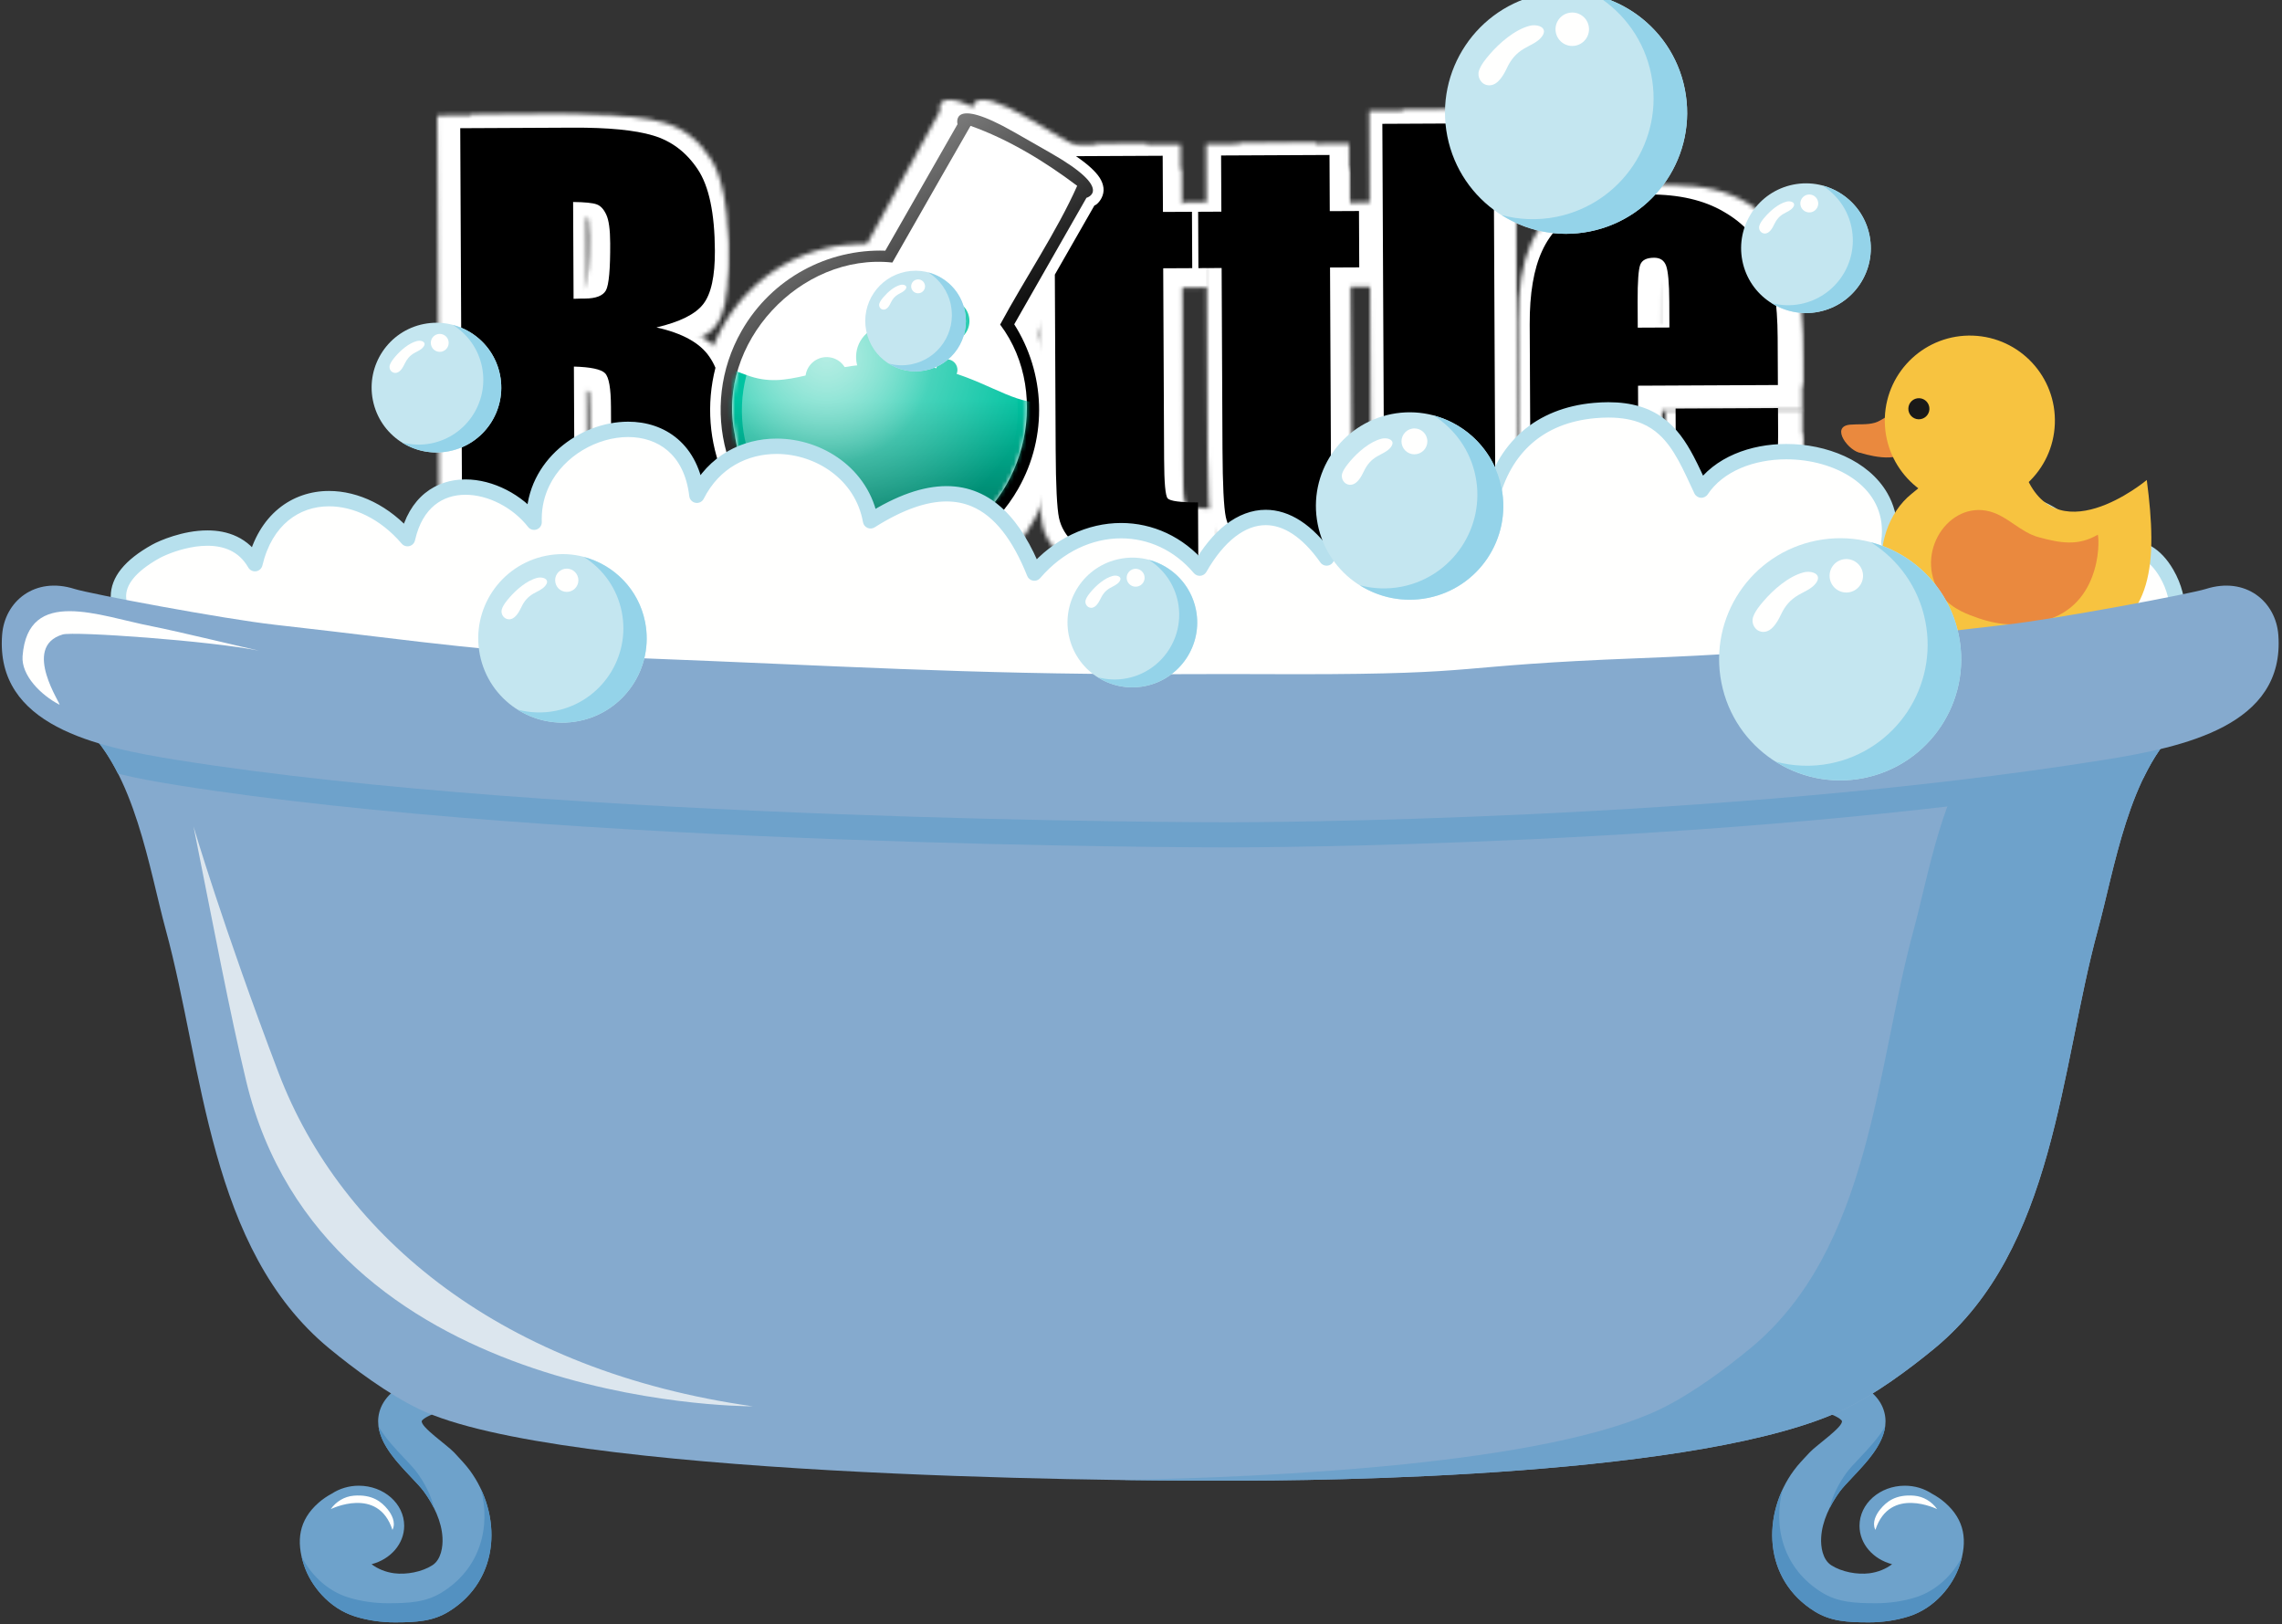 <svg width="548" height="390" viewBox="0 0 548 390" fill="none" xmlns="http://www.w3.org/2000/svg">
<rect x="0" y="0" width="548" height="390" fill="#333333" stroke="none"/>
<mask id="mask0_856_1062" style="mask-type:alpha" maskUnits="userSpaceOnUse" x="105" y="23" width="320" height="116">
<path d="M105.014 27.709L105.514 137.505L137.139 137.349C148.129 137.295 155.353 136.587 158.895 135.258C162.437 133.929 165.002 131.477 166.586 127.897C167.899 125.009 168.66 120.843 168.892 115.46C165.441 106.945 164.692 97.351 166.951 88.162C166.537 87.13 166.026 86.201 165.484 85.382C163.218 81.911 158.96 79.441 152.636 77.98C158.298 76.596 162.077 74.655 163.969 72.113C165.905 69.572 166.845 65.055 166.816 58.634C166.773 49.139 165.378 42.293 162.633 38.056C159.888 33.774 156.288 30.938 151.825 29.558C147.406 28.178 140.887 27.533 132.277 27.575L105.014 27.709V27.709ZM328.798 26.608L329.298 136.403L356.288 136.271L355.788 26.475L328.798 26.608ZM254.451 34.769C255.955 35.841 257.16 36.819 258.1 37.728C259.872 39.443 260.903 40.944 261.121 42.768C261.34 44.593 260.281 46.245 259.414 46.934C259.158 47.137 259.15 47.092 258.915 47.22L249.316 64.654L249.518 108.921C249.558 117.874 249.835 123.581 250.322 126.02C250.809 128.414 252.031 130.538 253.987 132.428C255.942 134.272 258.173 135.455 260.728 135.985C263.283 136.47 267.574 136.707 273.545 136.678L284.132 136.626L284.066 122.122C279.783 122.143 277.309 121.794 276.7 121.119C276.135 120.443 275.864 117.125 275.837 111.201L275.618 63.06L282.661 63.025L282.596 48.804L275.553 48.839L275.489 34.666L254.451 34.769ZM289.666 34.596L289.73 48.769L284.096 48.797L284.161 63.018L289.795 62.99L290.003 108.722C290.044 117.675 290.321 123.382 290.808 125.821C291.295 128.215 292.517 130.339 294.472 132.228C296.428 134.073 298.704 135.255 301.259 135.786C303.814 136.27 308.06 136.508 314.031 136.479L324.618 136.426L324.552 121.923C320.268 121.944 317.795 121.595 317.186 120.919C316.62 120.244 316.35 116.926 316.323 111.002L316.104 62.86L323.192 62.825L323.127 48.605L316.039 48.64L315.974 34.467L289.666 34.596ZM393.448 44.432C387.434 44.462 382.089 45.731 377.471 48.196C372.852 50.615 369.58 54.109 367.567 58.686C365.555 63.217 364.526 69.4 364.562 77.268L364.682 103.536C364.712 110.228 365.19 115.314 366.115 118.836C367.039 122.313 368.716 125.522 371.066 128.45C373.459 131.332 376.755 133.599 381.003 135.251C385.25 136.903 390.152 137.71 395.691 137.683C401.402 137.655 406.145 136.801 409.901 135.109C413.701 133.372 416.821 130.813 419.272 127.409C421.723 124.006 423.273 120.83 423.909 117.843C424.588 114.855 424.875 110.549 424.85 104.988L424.82 98.326L399.965 98.448L400.019 110.354C400.04 114.83 399.746 117.844 399.061 119.43C398.419 120.97 397.063 121.755 395.073 121.764C393.472 121.772 392.406 121.205 391.839 120.032C391.271 118.859 390.958 116.216 390.939 112.147L390.851 92.682L424.793 92.515L424.739 80.562C424.699 71.836 423.707 65.092 421.739 60.309C419.813 55.48 416.46 51.654 411.644 48.783C406.871 45.868 400.804 44.396 393.448 44.432ZM132.408 46.331C135.22 46.362 137.137 46.56 138.091 46.917C139.087 47.274 139.853 48.153 140.465 49.551C141.077 50.905 141.391 53.291 141.407 56.728C141.436 63.239 141.1 67.234 140.371 68.639C139.641 69.999 137.928 70.682 135.245 70.696C134.596 70.699 133.687 70.705 132.519 70.756L132.408 46.331L132.408 46.331ZM394.748 60.395C396.219 60.387 397.183 61.058 397.665 62.412C398.147 63.766 398.412 66.775 398.433 71.432L398.463 77.999L390.784 78.036L390.754 71.469C390.731 66.405 390.966 63.292 391.393 62.159C391.821 60.981 392.931 60.404 394.748 60.395ZM132.597 87.859C136.665 87.974 139.191 88.532 140.148 89.522C141.104 90.512 141.574 93.364 141.595 98.067L141.642 108.271C141.662 112.702 141.166 115.506 140.089 116.641C139.056 117.777 136.587 118.413 132.737 118.567L132.597 87.859Z" fill="black"/>
<path d="M239.415 28.688C223.756 19.391 225.702 26.694 225.702 26.694L208.172 58.613C194.306 58.136 180.644 65.48 173.29 78.869C162.713 98.128 169.194 122.681 187.716 133.679C206.239 144.677 229.832 137.979 240.409 118.721C247.763 105.332 246.903 89.365 239.462 77.191L256.993 45.273C256.993 45.273 264.031 43.304 248.372 34.007L239.415 28.688V28.688Z" fill="url(#paint0_linear_856_1062)"/>
<path opacity="0.75" d="M207.012 133.78C225.507 133.689 240.429 118.026 240.341 98.796C240.254 79.566 225.19 64.05 206.694 64.142C188.199 64.233 173.277 79.895 173.365 99.126C173.452 118.356 188.516 133.871 207.012 133.78Z" fill="url(#paint1_radial_856_1062)"/>
<path d="M209.887 61.606C187.528 59.095 167.019 82.041 171.643 104.977C174.639 128.469 201.696 143.205 221.978 132.462C241.726 123.62 248.998 95.143 236.041 77.257C242.047 65.696 249.907 53.57 254.739 42.251C246.872 36.084 238.073 30.524 228.86 27.118C228.86 27.118 215.966 50.453 209.887 61.606Z" fill="white"/>
<mask id="mask1_856_1062" style="mask-type:alpha" maskUnits="userSpaceOnUse" x="170" y="27" width="85" height="110">
<path d="M209.888 61.606C187.528 59.095 167.02 82.041 171.643 104.976C174.64 128.469 201.697 143.205 221.979 132.462C241.727 123.62 248.998 95.142 236.041 77.257C242.047 65.695 249.907 53.57 254.739 42.251C246.873 36.084 238.074 30.524 228.861 27.118C228.861 27.118 215.967 50.453 209.888 61.606Z" fill="white"/>
</mask>
<g mask="url(#mask1_856_1062)">
<path d="M209.38 87.021C191.137 87.111 184.961 94.082 174.45 89.98C163.94 85.878 165.839 86.695 162.517 85.247L162.748 135.994L252.307 135.553L252.127 96.145C252.127 96.145 247.583 98.426 240.183 95.893C232.782 93.359 224.309 86.947 209.38 87.021L209.38 87.021V87.021Z" fill="url(#paint2_linear_856_1062)"/>
<path d="M219.647 79.982C221.572 82.16 224.832 82.303 226.927 80.301C229.022 78.299 229.159 74.911 227.234 72.732C225.308 70.554 222.049 70.411 219.954 72.413C217.859 74.415 217.722 77.804 219.647 79.982Z" fill="#00C3A1"/>
<path d="M221.209 90.511C222.171 91.6 223.801 91.671 224.848 90.67C225.896 89.669 225.965 87.975 225.002 86.886C224.039 85.797 222.41 85.725 221.362 86.726C220.315 87.727 220.246 89.422 221.209 90.511Z" fill="#00C3A1"/>
<path d="M203.115 90.882C206.003 94.149 210.892 94.364 214.035 91.361C217.177 88.358 217.384 83.275 214.496 80.007C211.607 76.74 206.719 76.525 203.576 79.528C200.433 82.531 200.227 87.615 203.115 90.882Z" fill="#00C3A1"/>
<path d="M209.141 73.104C210.103 74.193 211.733 74.264 212.781 73.263C213.828 72.263 213.897 70.568 212.934 69.479C211.971 68.39 210.342 68.318 209.294 69.319C208.247 70.32 208.178 72.015 209.141 73.104Z" fill="#00C3A1"/>
<path d="M190.143 94.448C192.069 96.626 195.328 96.769 197.423 94.767C199.518 92.765 199.655 89.377 197.73 87.198C195.805 85.02 192.545 84.877 190.45 86.879C188.355 88.881 188.218 92.27 190.143 94.448Z" fill="#00C3A1"/>
</g>
<g opacity="0.75">
<path opacity="0.75" d="M207.011 133.78C225.506 133.689 240.428 118.026 240.341 98.796C240.253 79.566 225.189 64.05 206.694 64.142C188.199 64.233 173.277 79.895 173.364 99.126C173.452 118.356 188.516 133.871 207.011 133.78Z" fill="url(#paint3_radial_856_1062)"/>
<path opacity="0.75" d="M207.011 133.78C225.506 133.689 240.428 118.026 240.341 98.796C240.253 79.566 225.189 64.05 206.694 64.142C188.199 64.233 173.277 79.895 173.364 99.126C173.452 118.356 188.516 133.871 207.011 133.78Z" fill="url(#paint4_radial_856_1062)"/>
</g>
</mask>
<g mask="url(#mask0_856_1062)">
<rect x="94.068" y="8.795" width="346.16" height="143.967" fill="white"/>
</g>
<mask id="mask2_856_1062" style="mask-type:alpha" maskUnits="userSpaceOnUse" x="113" y="23" width="320" height="116">
<path d="M113.014 27.709L113.514 137.505L145.139 137.349C156.129 137.295 163.353 136.587 166.895 135.258C170.437 133.929 173.002 131.477 174.586 127.897C175.899 125.009 176.66 120.843 176.892 115.46C173.441 106.945 172.692 97.351 174.951 88.162C174.537 87.13 174.026 86.201 173.484 85.382C171.218 81.911 166.96 79.441 160.636 77.98C166.298 76.596 170.077 74.655 171.969 72.113C173.905 69.572 174.845 65.055 174.816 58.634C174.773 49.139 173.378 42.293 170.633 38.056C167.888 33.774 164.288 30.938 159.825 29.558C155.406 28.178 148.887 27.533 140.277 27.575L113.014 27.709V27.709ZM336.798 26.608L337.298 136.403L364.288 136.271L363.788 26.475L336.798 26.608ZM262.451 34.769C263.955 35.841 265.16 36.819 266.1 37.728C267.872 39.443 268.903 40.944 269.121 42.768C269.34 44.593 268.281 46.245 267.414 46.934C267.158 47.137 267.15 47.092 266.915 47.22L257.316 64.654L257.518 108.921C257.558 117.874 257.835 123.581 258.322 126.02C258.809 128.414 260.031 130.538 261.987 132.428C263.942 134.272 266.173 135.455 268.728 135.985C271.283 136.47 275.574 136.707 281.545 136.678L292.132 136.626L292.066 122.122C287.783 122.143 285.309 121.794 284.7 121.119C284.135 120.443 283.864 117.125 283.837 111.201L283.618 63.06L290.661 63.025L290.596 48.804L283.553 48.839L283.489 34.666L262.451 34.769ZM297.666 34.596L297.73 48.769L292.096 48.797L292.161 63.018L297.795 62.99L298.003 108.722C298.044 117.675 298.321 123.382 298.808 125.821C299.295 128.215 300.517 130.339 302.472 132.228C304.428 134.073 306.704 135.255 309.259 135.786C311.814 136.27 316.06 136.508 322.031 136.479L332.618 136.426L332.552 121.923C328.268 121.944 325.795 121.595 325.186 120.919C324.62 120.244 324.35 116.926 324.323 111.002L324.104 62.86L331.192 62.825L331.127 48.605L324.039 48.64L323.974 34.467L297.666 34.596ZM401.448 44.432C395.434 44.462 390.089 45.731 385.471 48.196C380.852 50.615 377.58 54.109 375.567 58.686C373.555 63.217 372.526 69.4 372.562 77.268L372.682 103.536C372.712 110.228 373.19 115.314 374.115 118.836C375.039 122.313 376.716 125.522 379.066 128.45C381.459 131.332 384.755 133.599 389.003 135.251C393.25 136.903 398.152 137.71 403.691 137.683C409.402 137.655 414.145 136.801 417.901 135.109C421.701 133.372 424.821 130.813 427.272 127.409C429.723 124.006 431.273 120.83 431.909 117.843C432.588 114.855 432.875 110.549 432.85 104.988L432.82 98.326L407.965 98.448L408.019 110.354C408.04 114.83 407.746 117.844 407.061 119.43C406.419 120.97 405.063 121.755 403.073 121.764C401.472 121.772 400.406 121.205 399.839 120.032C399.271 118.859 398.958 116.216 398.939 112.147L398.851 92.682L432.793 92.515L432.739 80.562C432.699 71.836 431.707 65.092 429.739 60.309C427.813 55.48 424.46 51.654 419.644 48.783C414.871 45.868 408.804 44.396 401.448 44.432ZM140.408 46.331C143.22 46.362 145.137 46.56 146.091 46.917C147.087 47.274 147.853 48.153 148.465 49.551C149.077 50.905 149.391 53.291 149.407 56.728C149.436 63.239 149.1 67.234 148.371 68.639C147.641 69.999 145.928 70.682 143.245 70.696C142.596 70.699 141.687 70.705 140.519 70.756L140.408 46.331L140.408 46.331ZM402.748 60.395C404.219 60.387 405.183 61.058 405.665 62.412C406.147 63.766 406.412 66.775 406.433 71.432L406.463 77.999L398.784 78.036L398.754 71.469C398.731 66.405 398.966 63.292 399.393 62.159C399.821 60.981 400.931 60.404 402.748 60.395ZM140.597 87.859C144.665 87.974 147.191 88.532 148.148 89.522C149.104 90.512 149.574 93.364 149.595 98.067L149.642 108.271C149.662 112.702 149.166 115.506 148.089 116.641C147.056 117.777 144.587 118.413 140.737 118.567L140.597 87.859Z" fill="black"/>
<path d="M247.415 28.688C231.756 19.391 233.702 26.694 233.702 26.694L216.172 58.613C202.306 58.136 188.644 65.48 181.29 78.869C170.713 98.128 177.194 122.681 195.716 133.679C214.239 144.677 237.832 137.979 248.409 118.721C255.763 105.332 254.903 89.365 247.462 77.191L264.993 45.273C264.993 45.273 272.031 43.304 256.372 34.007L247.415 28.688V28.688Z" fill="url(#paint5_linear_856_1062)"/>
<path opacity="0.75" d="M215.012 133.78C233.507 133.689 248.429 118.026 248.341 98.796C248.254 79.566 233.19 64.05 214.694 64.142C196.199 64.233 181.277 79.895 181.365 99.126C181.452 118.356 196.516 133.871 215.012 133.78Z" fill="url(#paint6_radial_856_1062)"/>
<path d="M217.887 61.606C195.528 59.095 175.019 82.041 179.643 104.977C182.639 128.469 209.696 143.205 229.978 132.462C249.726 123.62 256.998 95.143 244.041 77.257C250.047 65.696 257.907 53.57 262.739 42.251C254.872 36.084 246.073 30.524 236.86 27.118C236.86 27.118 223.966 50.453 217.887 61.606Z" fill="white"/>
<mask id="mask3_856_1062" style="mask-type:alpha" maskUnits="userSpaceOnUse" x="178" y="27" width="85" height="110">
<path d="M217.888 61.606C195.528 59.095 175.02 82.041 179.643 104.976C182.64 128.469 209.697 143.205 229.979 132.462C249.727 123.62 256.998 95.142 244.041 77.257C250.047 65.695 257.907 53.57 262.739 42.251C254.873 36.084 246.074 30.524 236.861 27.118C236.861 27.118 223.967 50.453 217.888 61.606Z" fill="white"/>
</mask>
<g mask="url(#mask3_856_1062)">
<path d="M217.38 87.021C199.137 87.111 192.961 94.082 182.45 89.98C171.94 85.878 173.839 86.695 170.517 85.247L170.748 135.994L260.307 135.553L260.127 96.145C260.127 96.145 255.583 98.426 248.183 95.893C240.782 93.359 232.309 86.947 217.38 87.021L217.38 87.021V87.021Z" fill="url(#paint7_linear_856_1062)"/>
<path d="M227.647 79.982C229.572 82.16 232.832 82.303 234.927 80.301C237.022 78.299 237.159 74.911 235.234 72.732C233.308 70.554 230.049 70.411 227.954 72.413C225.859 74.415 225.722 77.804 227.647 79.982Z" fill="#00C3A1"/>
<path d="M229.209 90.511C230.171 91.6 231.801 91.671 232.848 90.67C233.896 89.669 233.965 87.975 233.002 86.886C232.039 85.797 230.41 85.725 229.362 86.726C228.315 87.727 228.246 89.422 229.209 90.511Z" fill="#00C3A1"/>
<path d="M211.115 90.882C214.003 94.149 218.892 94.364 222.035 91.361C225.177 88.358 225.384 83.275 222.496 80.007C219.607 76.74 214.719 76.525 211.576 79.528C208.433 82.531 208.227 87.615 211.115 90.882Z" fill="#00C3A1"/>
<path d="M217.141 73.104C218.103 74.193 219.733 74.264 220.781 73.263C221.828 72.263 221.897 70.568 220.934 69.479C219.971 68.39 218.342 68.318 217.294 69.319C216.247 70.32 216.178 72.015 217.141 73.104Z" fill="#00C3A1"/>
<path d="M198.143 94.448C200.069 96.626 203.328 96.769 205.423 94.767C207.518 92.765 207.655 89.377 205.73 87.198C203.805 85.02 200.545 84.877 198.45 86.879C196.355 88.881 196.218 92.27 198.143 94.448Z" fill="#00C3A1"/>
</g>
<g opacity="0.75">
<path opacity="0.75" d="M215.011 133.78C233.506 133.689 248.428 118.026 248.341 98.796C248.253 79.566 233.189 64.05 214.694 64.142C196.199 64.233 181.277 79.895 181.364 99.126C181.452 118.356 196.516 133.871 215.011 133.78Z" fill="url(#paint8_radial_856_1062)"/>
<path opacity="0.75" d="M215.011 133.78C233.506 133.689 248.428 118.026 248.341 98.796C248.253 79.566 233.189 64.05 214.694 64.142C196.199 64.233 181.277 79.895 181.364 99.126C181.452 118.356 196.516 133.871 215.011 133.78Z" fill="url(#paint9_radial_856_1062)"/>
</g>
</mask>
<g mask="url(#mask2_856_1062)">
<rect x="102.068" y="8.795" width="346.16" height="143.967" fill="white"/>
</g>
<mask id="mask4_856_1062" style="mask-type:alpha" maskUnits="userSpaceOnUse" x="113" y="29" width="320" height="116">
<path d="M113.014 33.709L113.514 143.505L145.139 143.349C156.129 143.295 163.353 142.587 166.895 141.258C170.437 139.929 173.002 137.477 174.586 133.897C175.899 131.009 176.66 126.843 176.892 121.46C173.441 112.945 172.692 103.351 174.951 94.162C174.537 93.13 174.026 92.201 173.484 91.382C171.218 87.911 166.96 85.441 160.636 83.98C166.298 82.596 170.077 80.655 171.969 78.113C173.905 75.572 174.845 71.055 174.816 64.634C174.773 55.139 173.378 48.293 170.633 44.056C167.888 39.774 164.288 36.938 159.825 35.558C155.406 34.178 148.887 33.533 140.277 33.575L113.014 33.709V33.709ZM336.798 32.608L337.298 142.403L364.288 142.271L363.788 32.475L336.798 32.608ZM262.451 40.769C263.955 41.841 265.16 42.819 266.1 43.728C267.872 45.443 268.903 46.944 269.121 48.768C269.34 50.593 268.281 52.245 267.414 52.934C267.158 53.137 267.15 53.092 266.915 53.22L257.316 70.654L257.518 114.921C257.558 123.874 257.835 129.581 258.322 132.02C258.809 134.414 260.031 136.538 261.987 138.428C263.942 140.272 266.173 141.455 268.728 141.985C271.283 142.47 275.574 142.707 281.545 142.678L292.132 142.626L292.066 128.122C287.783 128.143 285.309 127.794 284.7 127.119C284.135 126.443 283.864 123.125 283.837 117.201L283.618 69.06L290.661 69.025L290.596 54.804L283.553 54.839L283.489 40.666L262.451 40.769ZM297.666 40.596L297.73 54.769L292.096 54.797L292.161 69.018L297.795 68.99L298.003 114.722C298.044 123.675 298.321 129.382 298.808 131.821C299.295 134.215 300.517 136.339 302.472 138.228C304.428 140.073 306.704 141.255 309.259 141.786C311.814 142.27 316.06 142.508 322.031 142.479L332.618 142.426L332.552 127.923C328.268 127.944 325.795 127.595 325.186 126.919C324.62 126.244 324.35 122.926 324.323 117.002L324.104 68.86L331.192 68.825L331.127 54.605L324.039 54.64L323.974 40.467L297.666 40.596ZM401.448 50.432C395.434 50.462 390.089 51.731 385.471 54.196C380.852 56.615 377.58 60.109 375.567 64.686C373.555 69.217 372.526 75.4 372.562 83.268L372.682 109.536C372.712 116.228 373.19 121.314 374.115 124.836C375.039 128.313 376.716 131.522 379.066 134.45C381.459 137.332 384.755 139.599 389.003 141.251C393.25 142.903 398.152 143.71 403.691 143.683C409.402 143.655 414.145 142.801 417.901 141.109C421.701 139.372 424.821 136.813 427.272 133.409C429.723 130.006 431.273 126.83 431.909 123.843C432.588 120.855 432.875 116.549 432.85 110.988L432.82 104.326L407.965 104.448L408.019 116.354C408.04 120.83 407.746 123.844 407.061 125.43C406.419 126.97 405.063 127.755 403.073 127.764C401.472 127.772 400.406 127.205 399.839 126.032C399.271 124.859 398.958 122.216 398.939 118.147L398.851 98.682L432.793 98.515L432.739 86.562C432.699 77.836 431.707 71.092 429.739 66.309C427.813 61.48 424.46 57.654 419.644 54.783C414.871 51.868 408.804 50.396 401.448 50.432ZM140.408 52.331C143.22 52.362 145.137 52.56 146.091 52.917C147.087 53.274 147.853 54.153 148.465 55.551C149.077 56.905 149.391 59.291 149.407 62.728C149.436 69.239 149.1 73.234 148.371 74.639C147.641 75.999 145.928 76.682 143.245 76.696C142.596 76.699 141.687 76.705 140.519 76.756L140.408 52.331L140.408 52.331ZM402.748 66.394C404.219 66.387 405.183 67.058 405.665 68.412C406.147 69.766 406.412 72.775 406.433 77.432L406.463 83.999L398.784 84.036L398.754 77.469C398.731 72.405 398.966 69.292 399.393 68.159C399.821 66.981 400.931 66.403 402.748 66.394ZM140.597 93.859C144.665 93.974 147.191 94.532 148.148 95.522C149.104 96.512 149.574 99.364 149.595 104.067L149.642 114.271C149.662 118.702 149.166 121.506 148.089 122.641C147.056 123.777 144.587 124.413 140.737 124.567L140.597 93.859Z" fill="black"/>
<path d="M247.415 34.688C231.756 25.391 233.702 32.694 233.702 32.694L216.172 64.613C202.306 64.136 188.644 71.48 181.29 84.869C170.713 104.128 177.194 128.681 195.716 139.679C214.239 150.677 237.832 143.979 248.409 124.721C255.763 111.332 254.903 95.365 247.462 83.191L264.993 51.273C264.993 51.273 272.031 49.304 256.372 40.007L247.415 34.688V34.688Z" fill="url(#paint10_linear_856_1062)"/>
<path opacity="0.75" d="M215.012 139.78C233.507 139.689 248.429 124.026 248.341 104.796C248.254 85.566 233.19 70.05 214.694 70.142C196.199 70.233 181.277 85.895 181.365 105.126C181.452 124.356 196.516 139.871 215.012 139.78Z" fill="url(#paint11_radial_856_1062)"/>
<path d="M217.887 67.606C195.528 65.095 175.019 88.041 179.643 110.977C182.639 134.469 209.696 149.205 229.978 138.462C249.726 129.62 256.998 101.143 244.041 83.257C250.047 71.696 257.907 59.57 262.739 48.251C254.872 42.084 246.073 36.524 236.86 33.118C236.86 33.118 223.966 56.453 217.887 67.606Z" fill="white"/>
<mask id="mask5_856_1062" style="mask-type:alpha" maskUnits="userSpaceOnUse" x="178" y="33" width="85" height="110">
<path d="M217.888 67.606C195.528 65.095 175.02 88.041 179.643 110.976C182.64 134.469 209.697 149.205 229.979 138.462C249.727 129.62 256.998 101.142 244.041 83.257C250.047 71.695 257.907 59.57 262.739 48.251C254.873 42.084 246.074 36.524 236.861 33.118C236.861 33.118 223.967 56.453 217.888 67.606Z" fill="white"/>
</mask>
<g mask="url(#mask5_856_1062)">
<path d="M217.38 93.021C199.137 93.111 192.961 100.082 182.45 95.98C171.94 91.878 173.839 92.695 170.517 91.247L170.748 141.994L260.307 141.553L260.127 102.145C260.127 102.145 255.583 104.426 248.183 101.893C240.782 99.359 232.309 92.947 217.38 93.021L217.38 93.021V93.021Z" fill="url(#paint12_linear_856_1062)"/>
<path d="M227.647 85.982C229.572 88.16 232.832 88.303 234.927 86.301C237.022 84.299 237.159 80.911 235.234 78.732C233.308 76.554 230.049 76.411 227.954 78.413C225.859 80.415 225.722 83.804 227.647 85.982Z" fill="#00C3A1"/>
<path d="M229.209 96.511C230.171 97.6 231.801 97.671 232.848 96.67C233.896 95.669 233.965 93.975 233.002 92.886C232.039 91.797 230.41 91.725 229.362 92.726C228.315 93.727 228.246 95.422 229.209 96.511Z" fill="#00C3A1"/>
<path d="M211.115 96.882C214.003 100.149 218.892 100.364 222.035 97.361C225.177 94.358 225.384 89.275 222.496 86.007C219.607 82.74 214.719 82.525 211.576 85.528C208.433 88.531 208.227 93.615 211.115 96.882Z" fill="#00C3A1"/>
<path d="M217.141 79.104C218.103 80.193 219.733 80.264 220.781 79.263C221.828 78.263 221.897 76.568 220.934 75.479C219.971 74.39 218.342 74.318 217.294 75.319C216.247 76.32 216.178 78.015 217.141 79.104Z" fill="#00C3A1"/>
<path d="M198.143 100.448C200.069 102.626 203.328 102.769 205.423 100.767C207.518 98.765 207.655 95.377 205.73 93.198C203.805 91.02 200.545 90.877 198.45 92.879C196.355 94.881 196.218 98.27 198.143 100.448Z" fill="#00C3A1"/>
</g>
<g opacity="0.75">
<path opacity="0.75" d="M215.011 139.78C233.506 139.689 248.428 124.026 248.341 104.796C248.253 85.566 233.189 70.05 214.694 70.142C196.199 70.233 181.277 85.895 181.364 105.126C181.452 124.356 196.516 139.871 215.011 139.78Z" fill="url(#paint13_radial_856_1062)"/>
<path opacity="0.75" d="M215.011 139.78C233.506 139.689 248.428 124.026 248.341 104.796C248.253 85.566 233.189 70.05 214.694 70.142C196.199 70.233 181.277 85.895 181.364 105.126C181.452 124.356 196.516 139.871 215.011 139.78Z" fill="url(#paint14_radial_856_1062)"/>
</g>
</mask>
<g mask="url(#mask4_856_1062)">
<rect x="102.068" y="14.795" width="346.16" height="143.967" fill="white"/>
</g>
<path d="M110.522 30.781L111.017 135.271L142.31 135.123C153.184 135.071 160.332 134.397 163.837 133.132C167.342 131.868 169.879 129.534 171.447 126.127C172.747 123.379 173.5 119.414 173.729 114.291C170.314 106.188 169.573 97.057 171.808 88.312C171.398 87.33 170.893 86.446 170.357 85.666C168.115 82.364 163.901 80.013 157.644 78.623C163.246 77.305 166.986 75.458 168.858 73.039C170.773 70.62 171.704 66.322 171.675 60.212C171.632 51.175 170.252 44.66 167.536 40.628C164.819 36.553 161.257 33.853 156.841 32.54C152.468 31.227 146.018 30.613 137.499 30.653L110.522 30.781V30.781ZM331.956 29.733L332.45 134.223L359.157 134.096L358.663 29.606L331.956 29.733ZM258.389 37.5C259.877 38.52 261.07 39.45 262 40.315C263.754 41.947 264.774 43.376 264.99 45.112C265.206 46.848 264.158 48.421 263.3 49.077C263.047 49.27 263.04 49.227 262.807 49.349L253.308 65.94L253.508 108.069C253.548 116.589 253.822 122.02 254.304 124.341C254.786 126.62 255.995 128.641 257.93 130.439C259.865 132.194 262.072 133.32 264.601 133.824C267.129 134.286 271.375 134.512 277.283 134.484L287.759 134.434L287.694 120.631C283.455 120.651 281.008 120.319 280.405 119.676C279.846 119.034 279.578 115.875 279.551 110.238L279.334 64.423L286.303 64.39L286.239 50.857L279.27 50.89L279.206 37.401L258.389 37.5ZM293.234 37.335L293.298 50.823L287.723 50.85L287.787 64.383L293.362 64.356L293.568 107.879C293.609 116.399 293.883 121.83 294.365 124.151C294.846 126.43 296.055 128.451 297.991 130.249C299.925 132.004 302.178 133.13 304.706 133.634C307.234 134.096 311.435 134.322 317.343 134.294L327.819 134.244L327.754 120.441C323.516 120.461 321.068 120.129 320.466 119.487C319.906 118.844 319.638 115.686 319.612 110.049L319.395 64.233L326.409 64.2L326.345 50.667L319.331 50.7L319.267 37.212L293.234 37.335ZM395.927 46.695C389.976 46.724 384.687 47.932 380.118 50.277C375.548 52.58 372.31 55.905 370.318 60.26C368.326 64.573 367.309 70.457 367.344 77.945L367.463 102.943C367.493 109.312 367.966 114.152 368.881 117.504C369.795 120.813 371.455 123.867 373.78 126.653C376.147 129.396 379.409 131.554 383.612 133.126C387.815 134.698 392.666 135.466 398.146 135.44C403.797 135.414 408.49 134.6 412.207 132.991C415.967 131.338 419.055 128.902 421.48 125.663C423.905 122.424 425.439 119.402 426.068 116.559C426.739 113.716 427.024 109.618 426.999 104.325L426.969 97.985L402.375 98.102L402.429 109.432C402.449 113.692 402.159 116.56 401.481 118.069C400.845 119.535 399.504 120.282 397.535 120.291C395.951 120.298 394.896 119.759 394.334 118.642C393.773 117.526 393.463 115.011 393.445 111.138L393.357 92.614L426.943 92.455L426.889 81.08C426.85 72.775 425.868 66.357 423.92 61.805C422.015 57.21 418.697 53.568 413.932 50.837C409.209 48.062 403.205 46.661 395.927 46.695ZM137.628 48.503C140.411 48.533 142.308 48.721 143.251 49.061C144.237 49.4 144.995 50.236 145.601 51.567C146.206 52.855 146.517 55.127 146.533 58.397C146.562 64.594 146.229 68.395 145.507 69.733C144.785 71.027 143.09 71.677 140.436 71.69C139.793 71.693 138.894 71.699 137.738 71.748L137.628 48.503L137.628 48.503ZM397.213 61.887C398.669 61.88 399.623 62.518 400.1 63.806C400.577 65.095 400.839 67.958 400.86 72.39L400.889 78.64L393.291 78.676L393.261 72.426C393.239 67.607 393.471 64.644 393.894 63.566C394.317 62.445 395.415 61.895 397.213 61.887ZM137.815 88.023C141.84 88.134 144.34 88.665 145.286 89.607C146.233 90.549 146.698 93.263 146.719 97.738L146.765 107.45C146.785 111.667 146.294 114.335 145.229 115.415C144.206 116.496 141.763 117.101 137.954 117.248L137.815 88.023Z" fill="black"/>
<path d="M243.511 31.713C228.017 22.864 229.943 29.815 229.943 29.815L212.596 60.191C198.876 59.737 185.357 66.727 178.081 79.469C167.615 97.796 174.028 121.164 192.356 131.63C210.683 142.096 234.029 135.722 244.495 117.395C251.771 104.652 250.921 89.458 243.558 77.872L260.904 47.496C260.904 47.496 267.869 45.622 252.374 36.774L243.511 31.713V31.713Z" fill="url(#paint15_linear_856_1062)"/>
<path opacity="0.75" d="M211.448 131.726C229.749 131.64 244.515 116.734 244.428 98.433C244.341 80.132 229.435 65.366 211.134 65.453C192.833 65.54 178.068 80.446 178.154 98.747C178.241 117.048 193.147 131.813 211.448 131.726Z" fill="url(#paint16_radial_856_1062)"/>
<path d="M214.294 63.04C192.169 60.65 171.876 82.487 176.451 104.315C179.416 126.672 206.189 140.696 226.258 130.472C245.798 122.057 252.993 94.956 240.172 77.935C246.115 66.932 253.893 55.392 258.674 44.62C250.89 38.751 242.184 33.46 233.067 30.219C233.067 30.219 220.309 52.426 214.294 63.04Z" fill="white"/>
<mask id="mask6_856_1062" style="mask-type:alpha" maskUnits="userSpaceOnUse" x="175" y="30" width="84" height="104">
<path d="M214.294 63.04C192.17 60.65 171.877 82.487 176.451 104.314C179.416 126.671 206.189 140.695 226.258 130.471C245.799 122.057 252.994 94.956 240.173 77.935C246.116 66.931 253.893 55.392 258.674 44.62C250.891 38.751 242.184 33.459 233.068 30.218C233.068 30.218 220.309 52.425 214.294 63.04Z" fill="white"/>
</mask>
<g mask="url(#mask6_856_1062)">
<path d="M213.791 87.226C195.741 87.311 189.629 93.946 179.229 90.042C168.828 86.138 170.708 86.916 167.421 85.538L167.65 133.833L256.268 133.413L256.09 95.909C256.09 95.909 251.593 98.081 244.271 95.669C236.948 93.258 228.564 87.156 213.791 87.226L213.791 87.226V87.226Z" fill="url(#paint17_linear_856_1062)"/>
<path d="M223.951 80.528C225.857 82.6 229.082 82.737 231.155 80.831C233.228 78.926 233.364 75.701 231.458 73.628C229.553 71.555 226.328 71.419 224.255 73.324C222.182 75.229 222.046 78.454 223.951 80.528Z" fill="#00C3A1"/>
<path d="M225.496 90.547C226.449 91.584 228.061 91.652 229.098 90.699C230.134 89.747 230.202 88.134 229.25 87.098C228.297 86.061 226.685 85.993 225.648 86.946C224.612 87.898 224.544 89.511 225.496 90.547Z" fill="#00C3A1"/>
<path d="M207.593 90.901C210.451 94.01 215.288 94.215 218.398 91.357C221.507 88.499 221.712 83.661 218.854 80.552C215.996 77.442 211.158 77.238 208.049 80.096C204.939 82.954 204.735 87.791 207.593 90.901Z" fill="#00C3A1"/>
<path d="M213.555 73.982C214.508 75.018 216.12 75.086 217.157 74.134C218.193 73.181 218.261 71.569 217.309 70.532C216.356 69.496 214.744 69.427 213.707 70.38C212.671 71.333 212.603 72.945 213.555 73.982Z" fill="#00C3A1"/>
<path d="M194.757 94.295C196.662 96.368 199.887 96.504 201.96 94.598C204.033 92.693 204.169 89.468 202.264 87.395C200.359 85.322 197.134 85.186 195.061 87.091C192.988 88.996 192.852 92.222 194.757 94.295Z" fill="#00C3A1"/>
</g>
<g opacity="0.75">
<path opacity="0.75" d="M211.448 131.726C229.749 131.64 244.515 116.734 244.428 98.433C244.341 80.132 229.435 65.366 211.134 65.453C192.833 65.54 178.068 80.446 178.154 98.747C178.241 117.048 193.147 131.813 211.448 131.726Z" fill="url(#paint18_radial_856_1062)"/>
<path opacity="0.75" d="M211.448 131.726C229.749 131.64 244.515 116.734 244.428 98.433C244.341 80.132 229.435 65.366 211.134 65.453C192.833 65.54 178.068 80.446 178.154 98.747C178.241 117.048 193.147 131.813 211.448 131.726Z" fill="url(#paint19_radial_856_1062)"/>
</g>
<path d="M83.008 175.471C72.979 172.053 4.19 150.895 37.452 132.39C40.284 130.817 55.069 124.675 61.221 135.349C65.733 116.286 85.752 115.158 97.862 129.338C101.768 111.945 120.186 115.046 128.262 125.393C127.432 102.292 164.239 92.502 167.354 118.923C177.022 99.719 205.616 105.632 209.053 125.065C229.62 112.067 241.26 119.758 248.389 137.614C259.678 124.431 277.647 124.045 288.096 136.423C296.319 121.975 308.36 119.445 318.575 133.986C320.518 124.675 322.168 115.773 331.905 110.578C343.37 104.465 353.409 109.992 357.979 120.261C361.075 107.473 369.737 99.753 382.92 98.576C399.952 97.072 403.477 106.862 408.555 117.683C419.463 101.364 456.749 107.365 453.584 130.227C453.936 127.663 465.459 119.514 482.745 120.368C495.03 120.988 501.866 133.156 504.61 132.409C510.391 130.822 516.026 130.344 520.313 137.741C527.881 150.812 517.842 166.848 507.491 174.66C495.557 183.644 480.655 188.483 466.456 192.512C448.711 197.556 427.217 201.115 409.209 202.741C320.577 210.759 227.422 199.089 141.924 181.726C122.881 177.853 101.377 181.73 83.008 175.471Z" fill="#FFFFFE"/>
<path d="M83.008 175.471L83.603 173.726C81.542 173.024 77.154 171.621 71.685 169.661C63.493 166.726 52.906 162.539 44.481 157.745C40.27 155.353 36.606 152.802 34.087 150.271C32.826 149.008 31.856 147.755 31.222 146.566C30.586 145.373 30.284 144.263 30.284 143.199C30.291 141.853 30.743 140.491 31.987 138.93C33.23 137.381 35.292 135.697 38.348 134C38.662 133.826 39.246 133.536 39.999 133.22C42.261 132.259 46.104 131.039 49.808 131.047C51.759 131.047 53.655 131.375 55.314 132.173C56.975 132.976 58.436 134.221 59.624 136.269C60.002 136.925 60.739 137.282 61.488 137.172C62.237 137.063 62.841 136.509 63.015 135.773C64.192 130.815 66.43 127.304 69.214 125.003C72.003 122.705 75.379 121.581 79.013 121.576C84.856 121.57 91.361 124.562 96.46 130.535C96.914 131.067 97.626 131.295 98.305 131.127C98.984 130.959 99.507 130.424 99.66 129.742C100.587 125.64 102.309 122.967 104.396 121.27C106.486 119.578 109.017 118.808 111.778 118.804C114.449 118.801 117.308 119.552 119.947 120.906C122.588 122.258 125.001 124.208 126.809 126.527C127.302 127.159 128.14 127.399 128.893 127.124C129.646 126.85 130.133 126.127 130.104 125.326C130.096 125.09 130.092 124.857 130.092 124.625C130.093 121.67 130.765 118.993 131.929 116.606C133.674 113.029 136.549 110.102 139.934 108.076C143.316 106.048 147.194 104.939 150.838 104.941C154.445 104.945 157.783 106.003 160.373 108.237C162.957 110.476 164.901 113.937 165.523 119.139C165.618 119.946 166.233 120.597 167.034 120.738C167.834 120.879 168.635 120.478 169 119.752C170.898 115.99 173.528 113.336 176.551 111.584C179.574 109.837 183.009 109.001 186.485 109.001C191.21 108.998 195.989 110.558 199.767 113.388C203.547 116.223 206.33 120.275 207.238 125.386C207.345 125.993 207.744 126.502 208.308 126.751C208.872 127.001 209.517 126.953 210.038 126.624C216.937 122.26 222.65 120.405 227.301 120.411C229.521 120.412 231.514 120.822 233.358 121.596C236.12 122.758 238.577 124.762 240.797 127.582C243.015 130.398 244.971 134.022 246.677 138.298C246.917 138.898 247.45 139.327 248.088 139.433C248.726 139.538 249.369 139.304 249.789 138.813C255.294 132.392 262.368 129.27 269.227 129.267C275.676 129.275 281.953 132.014 286.688 137.612C287.077 138.073 287.664 138.314 288.265 138.258C288.867 138.203 289.399 137.859 289.698 137.335C291.836 133.574 294.215 130.725 296.642 128.86C299.077 126.992 301.513 126.1 303.949 126.097C306.006 126.1 308.125 126.732 310.34 128.17C312.55 129.607 314.832 131.864 317.066 135.046C317.488 135.647 318.228 135.94 318.947 135.792C319.666 135.643 320.229 135.081 320.379 134.363C321.349 129.692 322.241 125.273 323.99 121.514C324.863 119.632 325.941 117.911 327.352 116.357C328.764 114.805 330.512 113.412 332.773 112.204C335.835 110.573 338.701 109.872 341.328 109.871C344.59 109.875 347.523 110.945 350.078 112.869C352.627 114.793 354.775 117.594 356.295 121.01C356.616 121.732 357.359 122.168 358.146 122.096C358.933 122.025 359.585 121.463 359.771 120.694C361.251 114.596 364.005 109.846 367.881 106.451C371.76 103.062 376.808 100.977 383.084 100.412C384.204 100.313 385.256 100.266 386.245 100.266C389.599 100.267 392.209 100.805 394.333 101.71C395.927 102.391 397.259 103.281 398.445 104.363C400.222 105.983 401.668 108.058 403.001 110.469C404.334 112.877 405.546 115.608 406.886 118.466C407.169 119.067 407.754 119.471 408.417 119.521C409.079 119.571 409.718 119.259 410.088 118.707C411.947 115.925 414.698 113.827 417.996 112.412C421.289 110.999 425.113 110.29 428.977 110.291C434.782 110.285 440.654 111.9 444.93 114.866C447.073 116.348 448.819 118.152 450.028 120.251C451.237 122.353 451.928 124.751 451.931 127.534C451.93 128.316 451.875 129.129 451.758 129.975C451.691 130.462 451.818 130.947 452.115 131.34C452.413 131.732 452.845 131.986 453.333 132.053C453.821 132.12 454.306 131.993 454.698 131.695C455.091 131.397 455.344 130.965 455.411 130.477L454.822 130.396L455.385 130.593L455.411 130.477L454.822 130.396L455.385 130.593L455.357 130.584L455.384 130.596L455.385 130.593L455.357 130.584L455.384 130.596C455.395 130.556 455.568 130.268 455.901 129.922C456.482 129.303 457.519 128.459 458.923 127.597C461.032 126.296 463.972 124.926 467.573 123.891C471.174 122.855 475.438 122.149 480.224 122.149C481.02 122.149 481.829 122.168 482.653 122.209C485.343 122.346 487.748 123.091 489.928 124.162C493.196 125.768 495.927 128.119 498.143 130.143C499.255 131.155 500.232 132.082 501.154 132.82C501.617 133.189 502.066 133.514 502.562 133.782C503.058 134.042 503.619 134.277 504.354 134.285C504.593 134.286 504.843 134.255 505.087 134.19L505.098 134.187C507.036 133.653 508.877 133.281 510.532 133.283C512.092 133.288 513.465 133.589 514.789 134.367C516.111 135.15 517.435 136.456 518.718 138.665C520.396 141.569 521.113 144.59 521.116 147.685C521.121 152.464 519.351 157.433 516.589 161.918C513.834 166.401 510.102 170.383 506.38 173.189L506.382 173.187C494.792 181.924 480.108 186.729 465.952 190.738C448.362 195.74 426.942 199.291 409.044 200.905C389.518 202.671 369.767 203.48 349.921 203.48C279.957 203.48 208.819 193.43 142.291 179.919C132.519 177.936 122.284 177.951 112.268 177.651C102.25 177.359 92.464 176.751 83.603 173.726L82.414 177.215C91.921 180.45 102.072 181.034 112.159 181.336C122.248 181.63 132.287 181.643 141.557 183.532C208.239 197.073 279.604 207.165 349.921 207.166C369.867 207.166 389.729 206.354 409.375 204.577C427.492 202.94 449.061 199.371 466.96 194.285C481.202 190.237 496.322 185.365 508.599 176.133L508.601 176.131C512.703 173.032 516.705 168.761 519.729 163.85C522.745 158.941 524.797 153.374 524.802 147.685C524.806 144.014 523.926 140.298 521.908 136.817C520.393 134.199 518.632 132.354 516.665 131.193C514.701 130.028 512.583 129.592 510.532 129.597C508.341 129.599 506.201 130.063 504.122 130.631L504.133 130.628L504.354 131.453V130.599L504.133 130.628L504.354 131.453V130.599V131.128L504.468 130.609L504.354 130.599V131.128L504.468 130.609L504.436 130.757L504.475 130.611L504.468 130.609L504.436 130.757L504.475 130.611L504.425 130.592C504.285 130.537 503.924 130.316 503.481 129.96C502.694 129.337 501.632 128.33 500.37 127.185C498.471 125.464 496.097 123.416 493.193 121.732C490.292 120.049 486.833 118.728 482.838 118.527C481.95 118.483 481.079 118.462 480.224 118.462C471.993 118.463 465.162 120.398 460.292 122.684C457.855 123.829 455.908 125.058 454.486 126.223C453.774 126.809 453.192 127.376 452.731 127.953C452.501 128.244 452.3 128.537 452.13 128.86C451.964 129.183 451.821 129.535 451.758 129.976C451.62 130.985 452.325 131.914 453.333 132.053C454.342 132.191 455.271 131.487 455.411 130.478C455.549 129.473 455.617 128.491 455.617 127.534C455.62 124.129 454.746 121.047 453.223 118.41C450.936 114.447 447.251 111.502 442.985 109.548C438.712 107.593 433.832 106.607 428.977 106.605C424.667 106.606 420.372 107.384 416.544 109.024C412.72 110.662 409.347 113.181 407.023 116.658L408.555 117.683L410.224 116.899C409.051 114.401 407.944 111.915 406.7 109.561C404.837 106.038 402.649 102.77 399.387 100.373C397.761 99.178 395.875 98.218 393.698 97.57C391.52 96.92 389.056 96.579 386.245 96.579C385.139 96.579 383.978 96.632 382.758 96.74C375.849 97.352 369.974 99.716 365.453 103.677C360.927 107.634 357.803 113.137 356.187 119.827L357.979 120.261L359.663 119.511C357.924 115.605 355.424 112.289 352.3 109.928C349.182 107.566 345.419 106.18 341.328 106.184C338.035 106.183 334.555 107.074 331.037 108.951C328.429 110.342 326.32 112.01 324.623 113.878C322.075 116.682 320.473 119.909 319.334 123.265C318.194 126.624 317.498 130.128 316.77 133.61L318.575 133.986L320.083 132.927C317.643 129.456 315.062 126.847 312.351 125.08C309.646 123.315 306.788 122.408 303.949 122.411C300.578 122.408 297.317 123.682 294.393 125.938C291.461 128.198 288.817 131.433 286.494 135.511L288.096 136.423L289.505 135.234C284.114 128.836 276.734 125.572 269.227 125.58C261.237 125.577 253.122 129.245 246.989 136.415L248.389 137.614L250.101 136.931C247.7 130.925 244.779 125.935 241.038 122.365C239.168 120.583 237.086 119.164 234.787 118.198C232.489 117.23 229.981 116.723 227.301 116.724C221.662 116.73 215.33 118.921 208.068 123.507L209.053 125.065L210.868 124.744C209.796 118.656 206.42 113.754 201.975 110.436C197.527 107.111 192.012 105.317 186.485 105.314C182.421 105.314 178.339 106.292 174.706 108.393C171.073 110.489 167.907 113.718 165.707 118.094L167.354 118.923L169.185 118.707C168.496 112.79 166.145 108.339 162.781 105.445C159.423 102.546 155.159 101.251 150.838 101.255C144.996 101.263 138.971 103.563 134.317 107.616C131.993 109.645 130.015 112.123 128.616 114.988C127.217 117.852 126.404 121.104 126.405 124.625C126.405 124.901 126.41 125.18 126.42 125.459L128.262 125.393L129.715 124.258C127.547 121.482 124.73 119.216 121.629 117.625C118.526 116.037 115.132 115.119 111.778 115.117C108.328 115.112 104.893 116.116 102.073 118.406C99.25 120.691 97.119 124.206 96.063 128.934L97.862 129.338L99.264 128.141C93.558 121.463 86.112 117.895 79.013 117.89C74.612 117.885 70.341 119.289 66.868 122.159C63.39 125.026 60.749 129.322 59.427 134.924L61.221 135.349L62.818 134.428C61.292 131.768 59.199 129.94 56.909 128.849C54.617 127.751 52.163 127.361 49.808 127.361C46.82 127.363 43.966 127.983 41.63 128.707C40.462 129.07 39.425 129.461 38.567 129.822C37.706 130.186 37.033 130.514 36.557 130.778C33.224 132.635 30.781 134.554 29.115 136.619C27.45 138.674 26.59 140.939 26.597 143.199C26.598 145.577 27.508 147.824 28.939 149.879C31.46 153.479 35.601 156.691 40.508 159.686C47.871 164.16 57.001 168.07 64.981 171.114C68.97 172.634 72.668 173.935 75.702 174.969C78.734 176.001 81.111 176.771 82.414 177.215L83.008 175.471Z" fill="#B7E0ED"/>
<path d="M370.413 -1.44C386.175 -4.56 401.468 5.669 404.593 21.416C407.718 37.168 397.483 52.461 381.741 55.586C365.999 58.716 350.696 48.487 347.561 32.73C344.436 16.988 354.671 1.69 370.413 -1.44Z" fill="#C4E6F0"/>
<path d="M396.527 17.915C399.672 33.657 389.437 48.96 373.686 52.085C369.193 52.974 364.75 52.749 360.619 51.655C366.684 55.479 374.164 57.09 381.742 55.586C397.484 52.461 407.719 37.168 404.594 21.416C402.367 10.152 393.891 1.743 383.49 -1.006C390.014 3.101 394.916 9.751 396.527 17.915Z" fill="#94D3E9"/>
<path d="M370.765 7.652C370.735 8.018 370.55 8.443 370.159 8.926C369.163 10.171 367.395 10.855 366.038 11.641C364.085 12.788 362.854 14.258 361.897 16.284C361.116 17.915 359.71 20.63 357.474 20.484C355.677 20.376 354.671 18.496 355.159 16.978C355.628 15.557 356.731 14.224 357.679 13.111C360.061 10.332 363.714 7.139 367.308 6.201C368.89 5.796 370.862 6.309 370.765 7.652Z" fill="#FFFFFE"/>
<path d="M376.781 3.086C378.959 2.656 381.078 4.058 381.508 6.24C381.937 8.418 380.521 10.532 378.344 10.957C376.176 11.392 374.057 9.981 373.617 7.803C373.187 5.625 374.613 3.511 376.781 3.086Z" fill="#FFFFFE"/>
<path d="M334.13 99.434C346.318 97.017 358.163 104.927 360.575 117.12C362.997 129.317 355.087 141.158 342.9 143.575C330.702 145.992 318.857 138.082 316.435 125.88C314.013 113.692 321.943 101.851 334.13 99.434Z" fill="#C4E6F0"/>
<path d="M354.345 114.415C356.757 126.602 348.837 138.443 336.65 140.865C333.183 141.553 329.745 141.383 326.532 140.533C331.239 143.487 337.021 144.742 342.9 143.575C355.087 141.158 362.997 129.317 360.575 117.12C358.857 108.404 352.294 101.895 344.247 99.766C349.296 102.95 353.095 108.096 354.345 114.415Z" fill="#94D3E9"/>
<path d="M334.404 106.466C334.364 106.749 334.237 107.086 333.925 107.462C333.154 108.424 331.786 108.951 330.741 109.566C329.218 110.445 328.271 111.588 327.529 113.15C326.923 114.42 325.839 116.514 324.111 116.407C322.724 116.319 321.943 114.864 322.314 113.687C322.685 112.593 323.534 111.558 324.267 110.694C326.103 108.546 328.935 106.075 331.728 105.352C332.948 105.035 334.462 105.44 334.404 106.466Z" fill="#FFFFFE"/>
<path d="M339.052 102.935C340.732 102.598 342.372 103.692 342.704 105.377C343.046 107.061 341.943 108.697 340.263 109.029C338.583 109.366 336.943 108.272 336.611 106.588C336.279 104.908 337.372 103.267 339.052 102.935Z" fill="#FFFFFE"/>
<path d="M430.655 44.323C439.092 42.648 447.286 48.132 448.956 56.564C450.635 65.007 445.147 73.195 436.719 74.87C428.282 76.545 420.088 71.066 418.409 62.624C416.739 54.186 422.217 45.998 430.655 44.323Z" fill="#C4E6F0"/>
<path d="M444.639 54.694C446.319 63.127 440.831 71.32 432.403 72.995C430 73.474 427.627 73.356 425.401 72.77C428.653 74.811 432.657 75.681 436.719 74.87C445.147 73.195 450.635 65.007 448.956 56.564C447.764 50.539 443.213 46.027 437.647 44.558C441.143 46.755 443.78 50.319 444.639 54.694Z" fill="#94D3E9"/>
<path d="M430.84 49.186C430.831 49.387 430.733 49.621 430.518 49.88C429.981 50.549 429.034 50.91 428.311 51.33C427.256 51.945 426.602 52.731 426.084 53.82C425.674 54.694 424.922 56.144 423.721 56.071C422.764 56.008 422.217 54.997 422.491 54.186C422.725 53.43 423.311 52.712 423.838 52.111C425.108 50.627 427.061 48.923 428.995 48.42C429.834 48.195 430.889 48.478 430.84 49.186Z" fill="#FFFFFE"/>
<path d="M434.063 46.745C435.225 46.516 436.358 47.272 436.592 48.439C436.827 49.602 436.065 50.734 434.903 50.969C433.741 51.198 432.598 50.436 432.374 49.279C432.139 48.112 432.901 46.979 434.063 46.745Z" fill="#FFFFFE"/>
<path d="M217.5 65.241C224.053 63.937 230.411 68.195 231.709 74.738C233.008 81.281 228.76 87.639 222.208 88.937C215.665 90.246 209.307 85.988 208.018 79.44C206.709 72.897 210.958 66.54 217.5 65.241Z" fill="#C4E6F0"/>
<path d="M228.35 73.278C229.659 79.831 225.411 86.188 218.858 87.482C217.002 87.853 215.157 87.766 213.428 87.302C215.958 88.894 219.053 89.572 222.208 88.937C228.76 87.639 233.008 81.281 231.709 74.738C230.782 70.061 227.256 66.569 222.93 65.417C225.655 67.121 227.686 69.894 228.35 73.278Z" fill="#94D3E9"/>
<path d="M217.647 69.016C217.647 69.167 217.559 69.348 217.393 69.553C216.983 70.065 216.241 70.349 215.684 70.681C214.874 71.154 214.366 71.765 213.956 72.604C213.643 73.283 213.057 74.411 212.129 74.348C211.377 74.299 210.958 73.527 211.163 72.888C211.358 72.307 211.807 71.75 212.217 71.286C213.194 70.134 214.717 68.801 216.221 68.415C216.866 68.249 217.686 68.464 217.647 69.016Z" fill="#FFFFFE"/>
<path d="M220.147 67.121C221.045 66.936 221.934 67.526 222.11 68.435C222.286 69.333 221.7 70.212 220.792 70.393C219.893 70.573 219.014 69.982 218.838 69.084C218.663 68.171 219.249 67.302 220.147 67.121Z" fill="#FFFFFE"/>
<path d="M101.768 77.8C110.206 76.125 118.409 81.603 120.079 90.041C121.749 98.483 116.28 106.677 107.842 108.347C99.405 110.021 91.221 104.538 89.542 96.105C87.862 87.668 93.34 79.47 101.768 77.8Z" fill="#C4E6F0"/>
<path d="M115.762 88.166C117.432 96.603 111.963 104.797 103.526 106.472C101.124 106.945 98.741 106.828 96.534 106.242C99.776 108.293 103.78 109.157 107.842 108.347C116.28 106.677 121.749 98.483 120.079 90.041C118.877 84.006 114.346 79.504 108.78 78.029C112.276 80.231 114.893 83.791 115.762 88.166Z" fill="#94D3E9"/>
<path d="M101.963 82.668C101.944 82.868 101.846 83.093 101.631 83.352C101.104 84.025 100.147 84.387 99.434 84.807C98.389 85.417 97.725 86.213 97.208 87.292C96.788 88.166 96.045 89.621 94.834 89.543C93.877 89.484 93.331 88.478 93.604 87.663C93.858 86.906 94.444 86.188 94.952 85.593C96.221 84.103 98.184 82.399 100.108 81.896C100.948 81.677 102.002 81.95 101.963 82.668Z" fill="#FFFFFE"/>
<path d="M105.186 80.217C106.348 79.992 107.491 80.749 107.706 81.911C107.94 83.078 107.178 84.211 106.026 84.445C104.854 84.675 103.721 83.918 103.497 82.746C103.252 81.589 104.014 80.451 105.186 80.217Z" fill="#FFFFFE"/>
<path d="M454.737 100.109C454.834 99.89 454.913 99.689 454.913 99.445C453.321 99.538 451.836 101.052 450.225 101.511C448.331 102.053 446.241 101.794 444.288 101.97C439.366 102.409 444.053 108.508 446.905 108.767C446.905 108.767 456.456 111.945 458.038 107.404C458.038 107.404 453.038 103.664 454.737 100.109Z" fill="#EA893E"/>
<path d="M493.448 101.769C493.038 113.044 483.545 121.833 472.276 121.423C461.006 120.993 452.217 111.52 452.627 100.241C453.057 88.972 462.53 80.178 473.799 80.593C485.079 81.018 493.877 90.495 493.448 101.769Z" fill="#F7C340"/>
<path d="M467.432 111.076C467.432 111.076 464.522 114.191 459.053 118.576C447.872 127.551 448.692 150.842 467.901 155.251C467.901 155.251 484.434 160.5 500.909 154.782C517.188 149.128 518.125 135.173 515.528 115.256C515.528 115.256 492.911 134.235 485.752 112.268L464.6 111.315" fill="#F7C340"/>
<path d="M477.823 122.814C482.178 123.972 485.176 127.814 489.561 128.991C494.659 130.373 498.985 131.208 503.77 128.381C504.288 130.3 504.346 146.574 489.463 149.343C483.243 150.505 478.887 149.992 472.979 147.663C470.245 146.589 467.51 144.992 465.889 142.482C459.6 132.78 467.969 120.192 477.823 122.814Z" fill="#EA893E"/>
<path d="M463.331 98.249C463.272 99.641 462.1 100.734 460.694 100.681C459.307 100.627 458.213 99.455 458.272 98.054C458.321 96.657 459.493 95.568 460.889 95.617C462.295 95.671 463.379 96.848 463.331 98.249Z" fill="#1A1919"/>
<path d="M112.823 353.068C111.788 351.672 110.45 350.261 109.034 348.747C107.286 346.911 100.918 342.604 101.29 341.193C101.319 341.061 101.885 340.383 103.936 339.577C106.583 338.552 107.784 335.812 106.612 333.478C105.44 331.149 102.354 330.09 99.698 331.125C94.893 333.005 92.002 335.69 91.094 339.099C89.542 344.992 94.62 350.368 98.702 354.68C99.932 355.964 101.065 357.18 101.758 358.112C104.151 361.379 106.065 365.329 106.26 369.245C106.377 371.374 105.948 374.489 103.829 375.852C101.338 377.448 97.637 378.156 94.659 377.775C92.686 377.521 90.743 376.76 89.229 375.598C93.75 374.431 97.061 370.744 97.061 366.374C97.061 361.061 92.178 356.75 86.163 356.75C83.731 356.75 81.495 357.463 79.678 358.654C78.565 359.245 77.491 359.973 76.504 360.837C71.729 365.026 71.084 370.036 72.999 375.827C74.62 380.72 78.975 386.174 85.264 388.142C88.311 389.099 91.592 389.562 94.795 389.562C99.981 389.562 103.946 389.309 107.725 386.994C120.342 379.245 120.518 363.532 112.823 353.068Z" fill="#6EA2CB"/>
<path d="M101.758 358.112C102.686 359.367 103.526 360.725 104.229 362.136C103.545 359.074 101.973 356.086 100.088 353.527C99.405 352.595 98.252 351.384 97.042 350.095C94.893 347.834 92.491 345.275 90.899 342.507C91.504 347.067 95.42 351.213 98.702 354.68C99.932 355.964 101.065 357.18 101.758 358.112Z" fill="#5391C1"/>
<path d="M115.499 357.59C117.881 366.652 115.362 376.691 106.045 382.409C102.286 384.719 98.311 384.973 93.135 384.973C89.913 384.973 86.651 384.509 83.594 383.561C78.379 381.926 74.532 377.902 72.432 373.786C72.579 374.455 72.774 375.139 72.999 375.827C74.62 380.72 78.975 386.174 85.264 388.142C88.311 389.099 91.592 389.562 94.795 389.562C99.981 389.562 103.946 389.309 107.725 386.994C118.643 380.295 120.235 367.653 115.499 357.59Z" fill="#5391C1"/>
<path d="M430.782 353.068C431.807 351.672 433.155 350.261 434.581 348.747C436.319 346.911 442.686 342.604 442.315 341.193C442.276 341.061 441.719 340.383 439.659 339.577C437.022 338.552 435.811 335.812 436.993 333.478C438.155 331.149 441.241 330.09 443.897 331.125C448.702 333.005 451.612 335.69 452.5 339.099C454.063 344.992 448.975 350.368 444.893 354.68C443.682 355.964 442.53 357.18 441.836 358.112C439.444 361.379 437.53 365.329 437.334 369.245C437.217 371.374 437.647 374.489 439.766 375.852C442.256 377.448 445.958 378.156 448.946 377.775C450.909 377.521 452.862 376.76 454.366 375.598C449.854 374.431 446.543 370.744 446.543 366.374C446.543 361.061 451.417 356.75 457.432 356.75C459.874 356.75 462.1 357.463 463.917 358.654C465.03 359.245 466.104 359.973 467.1 360.837C471.875 365.026 472.51 370.036 470.596 375.827C468.975 380.72 464.629 386.174 458.34 388.142C455.284 389.099 452.022 389.562 448.799 389.562C443.614 389.562 439.659 389.309 435.879 386.994C423.252 379.245 423.077 363.532 430.782 353.068Z" fill="#6EA2CB"/>
<path d="M441.836 358.112C440.918 359.367 440.079 360.725 439.366 362.136C440.059 359.074 441.631 356.086 443.506 353.527C444.2 352.595 445.342 351.384 446.563 350.095C448.702 347.834 451.104 345.275 452.706 342.507C452.09 347.067 448.174 351.213 444.893 354.68C443.682 355.964 442.53 357.18 441.836 358.112Z" fill="#5391C1"/>
<path d="M428.106 357.59C425.713 366.652 428.233 376.691 437.549 382.409C441.319 384.719 445.284 384.973 450.459 384.973C453.682 384.973 456.954 384.509 460.01 383.561C465.215 381.926 469.073 377.902 471.172 373.786C471.016 374.455 470.821 375.139 470.596 375.827C468.975 380.72 464.629 386.174 458.34 388.142C455.284 389.099 452.022 389.562 448.799 389.562C443.614 389.562 439.659 389.309 435.879 386.994C424.961 380.295 423.37 367.653 428.106 357.59Z" fill="#5391C1"/>
<path d="M292.92 187.946L20.02 174.328C32.413 185.539 35.83 208.703 39.815 223.298C48.858 256.403 50.059 299.88 79.073 323.796C85.088 328.747 93.223 334.777 100.626 338.347C134.17 354.528 266.778 355.637 292.413 355.524C292.51 355.524 292.696 355.524 292.92 355.524C293.135 355.524 293.321 355.524 293.418 355.524C319.053 355.637 409.424 354.528 442.979 338.347C450.381 334.777 458.516 328.747 464.532 323.796C493.545 299.88 494.747 256.403 503.78 223.298C507.764 208.703 511.182 185.539 523.575 174.328L292.92 187.946Z" fill="#85AACE"/>
<path d="M180.677 337.683C177.176 337.683 77.781 337.001 59.131 259.641C55.127 242.995 51.397 223.083 46.475 198.469C46.475 198.469 53.506 222.38 66.866 257.536C82.012 297.38 121.006 329.245 180.772 337.683C180.772 337.683 180.74 337.683 180.677 337.683Z" fill="#DCE6EE"/>
<path d="M476.68 177.097C466.436 189.02 463.213 209.811 459.542 223.298C450.508 256.403 449.288 299.88 420.284 323.796C414.268 328.747 406.133 334.777 398.731 338.347C371.299 351.579 305.909 354.724 268.936 355.373C279.483 355.524 287.735 355.544 292.413 355.524C292.51 355.524 292.696 355.524 292.92 355.524C293.135 355.524 293.321 355.524 293.418 355.524C319.053 355.637 409.424 354.528 442.979 338.347C450.381 334.777 458.516 328.747 464.532 323.796C493.545 299.88 494.747 256.403 503.78 223.298C507.764 208.703 511.182 185.539 523.575 174.328L476.68 177.097Z" fill="#6EA2CB"/>
<path d="M292.92 187.946L20.02 174.328C23.409 177.39 26.104 181.359 28.34 185.788C33.057 186.936 37.92 187.79 42.5 188.522C134.62 203.239 289.405 203.503 294.932 203.478C300.44 203.503 413.008 203.239 505.127 188.522C508.252 188.015 511.504 187.468 514.756 186.799C517.081 181.96 519.932 177.619 523.575 174.328L292.92 187.946Z" fill="#6EA2CB"/>
<path d="M547.12 152.453C546.514 144.406 539.268 138.381 529.717 141.418C525.987 142.6 493.917 148.63 481.592 150.017C441.856 154.479 433.409 156.52 393.428 158.059C347.032 159.836 357.901 161.892 311.475 161.892C305.958 161.892 300.44 161.872 294.932 161.852C289.405 161.872 283.897 161.892 278.389 161.892C231.944 161.892 200.596 159.836 154.19 158.059C114.209 156.52 105.772 154.479 66.036 150.017C53.702 148.63 21.631 142.6 17.901 141.418C8.35 138.381 1.104 144.406 0.508 152.453C-1.142 174.245 23.106 179.382 42.5 182.482C134.62 197.209 289.405 197.468 294.932 197.443C300.44 197.468 413.008 197.209 505.127 182.482C524.512 179.382 548.76 174.245 547.12 152.453Z" fill="#85AACE"/>
<path d="M14.248 169.196C15.069 169.621 4.952 155.353 15.049 152.351C17.764 151.545 50.674 153.894 62.188 156.242C59.981 155.788 42.071 151.457 36.494 150.383C23.994 147.98 6.7 140.72 5.42 157.561C5.088 162.185 9.834 166.906 14.248 169.196Z" fill="#FFFFFE"/>
<path d="M79.424 362.375C79.424 362.375 90.792 356.75 94.239 367.351L94.317 367.199C95.04 365.563 94.112 363.669 93.077 362.409C91.612 360.607 89.385 358.767 84.913 359.147C82.706 359.343 80.713 360.544 79.424 362.375Z" fill="#FFFFFE"/>
<path d="M465.186 362.375C465.186 362.375 453.819 356.75 450.362 367.351L450.284 367.199C449.561 365.563 450.489 363.669 451.534 362.409C452.999 360.607 455.215 358.767 459.698 359.147C461.895 359.343 463.897 360.544 465.186 362.375Z" fill="#FFFFFE"/>
<path d="M131.143 133.444C142.1 131.267 152.745 138.391 154.913 149.348C157.081 160.31 149.971 170.954 139.014 173.127C128.057 175.305 117.413 168.186 115.235 157.228C113.057 146.262 120.176 135.617 131.143 133.444Z" fill="#C4E6F0"/>
<path d="M149.307 146.911C151.485 157.873 144.366 168.518 133.399 170.69C130.284 171.311 127.198 171.154 124.307 170.397C128.526 173.054 133.731 174.177 139.014 173.127C149.971 170.954 157.081 160.31 154.913 149.348C153.35 141.516 147.461 135.661 140.225 133.747C144.766 136.603 148.174 141.237 149.307 146.911Z" fill="#94D3E9"/>
<path d="M131.377 139.772C131.358 140.026 131.221 140.319 130.948 140.661C130.264 141.525 129.034 142.004 128.086 142.546C126.719 143.347 125.87 144.372 125.206 145.778C124.659 146.911 123.682 148.801 122.139 148.708C120.879 148.62 120.176 147.321 120.518 146.262C120.84 145.27 121.612 144.343 122.276 143.566C123.926 141.638 126.465 139.421 128.975 138.762C130.069 138.483 131.436 138.845 131.377 139.772Z" fill="#FFFFFE"/>
<path d="M135.557 136.594C137.081 136.291 138.545 137.277 138.838 138.786C139.151 140.3 138.155 141.774 136.651 142.072C135.127 142.375 133.663 141.394 133.37 139.875C133.057 138.361 134.043 136.896 135.557 136.594Z" fill="#FFFFFE"/>
<path d="M268.897 134.201C277.325 132.521 285.518 138 287.198 146.437C288.877 154.87 283.389 163.068 274.952 164.743C266.514 166.418 258.331 160.939 256.651 152.502C254.971 144.064 260.459 135.871 268.897 134.201Z" fill="#C4E6F0"/>
<path d="M282.872 144.558C284.551 153 279.073 161.193 270.635 162.868C268.233 163.342 265.85 163.22 263.633 162.634C266.885 164.68 270.889 165.554 274.952 164.743C283.389 163.068 288.877 154.87 287.198 146.437C285.997 140.402 281.456 135.9 275.889 134.431C279.385 136.628 282.002 140.192 282.872 144.558Z" fill="#94D3E9"/>
<path d="M269.073 139.06C269.053 139.255 268.956 139.484 268.75 139.753C268.213 140.422 267.266 140.783 266.543 141.208C265.499 141.818 264.834 142.6 264.327 143.688C263.897 144.562 263.155 146.018 261.963 145.944C260.997 145.881 260.45 144.875 260.713 144.064C260.967 143.303 261.553 142.585 262.061 141.984C263.34 140.5 265.293 138.786 267.217 138.293C268.077 138.068 269.122 138.352 269.073 139.06Z" fill="#FFFFFE"/>
<path d="M272.295 136.613C273.467 136.389 274.6 137.145 274.825 138.308C275.059 139.475 274.297 140.607 273.135 140.837C271.973 141.071 270.84 140.31 270.596 139.147C270.381 137.98 271.133 136.848 272.295 136.613Z" fill="#FFFFFE"/>
<path d="M436.231 129.797C451.983 126.667 467.276 136.901 470.401 152.648C473.536 168.395 463.301 183.693 447.549 186.828C431.807 189.953 416.504 179.719 413.389 163.967C410.254 148.225 420.479 132.917 436.231 129.797Z" fill="#C4E6F0"/>
<path d="M462.344 149.143C465.469 164.899 455.245 180.192 439.502 183.327C435.01 184.216 430.577 183.986 426.426 182.893C432.491 186.716 439.971 188.327 447.549 186.828C463.301 183.693 473.536 168.395 470.401 152.648C468.174 141.394 459.698 132.976 449.307 130.227C455.821 134.333 460.723 140.993 462.344 149.143Z" fill="#94D3E9"/>
<path d="M436.573 138.884C436.553 139.245 436.368 139.68 435.967 140.168C434.971 141.413 433.204 142.092 431.856 142.883C429.893 144.025 428.663 145.5 427.706 147.517C426.924 149.152 425.528 151.857 423.292 151.726C421.485 151.608 420.479 149.733 420.977 148.215C421.436 146.799 422.54 145.451 423.497 144.348C425.87 141.569 429.522 138.376 433.125 137.438C434.698 137.028 436.67 137.551 436.573 138.884Z" fill="#FFFFFE"/>
<path d="M442.588 134.318C444.766 133.884 446.885 135.3 447.315 137.477C447.745 139.655 446.329 141.76 444.161 142.199C441.983 142.629 439.874 141.218 439.434 139.04C439.004 136.867 440.42 134.748 442.588 134.318Z" fill="#FFFFFE"/>
<defs>
<linearGradient id="paint0_linear_856_1062" x1="219.72" y1="96.053" x2="154.069" y2="2.306" gradientUnits="userSpaceOnUse">
<stop/>
<stop offset="1" stop-color="white"/>
</linearGradient>
<radialGradient id="paint1_radial_856_1062" cx="0" cy="0" r="1" gradientUnits="userSpaceOnUse" gradientTransform="translate(193.912 85.632) rotate(-0.282) scale(25.761 26.784)">
<stop stop-color="white"/>
<stop offset="1" stop-color="white" stop-opacity="0"/>
</radialGradient>
<linearGradient id="paint2_linear_856_1062" x1="209.416" y1="96.103" x2="209.601" y2="133.601" gradientUnits="userSpaceOnUse">
<stop stop-color="#00C3A1"/>
<stop offset="1" stop-color="#006E5A"/>
</linearGradient>
<radialGradient id="paint3_radial_856_1062" cx="0" cy="0" r="1" gradientUnits="userSpaceOnUse" gradientTransform="translate(193.911 85.632) rotate(-0.282) scale(51.521 48.212)">
<stop stop-color="white"/>
<stop offset="1" stop-color="white" stop-opacity="0"/>
</radialGradient>
<radialGradient id="paint4_radial_856_1062" cx="0" cy="0" r="1" gradientUnits="userSpaceOnUse" gradientTransform="translate(193.911 85.632) rotate(-0.282) scale(25.761 26.784)">
<stop stop-color="white"/>
<stop offset="1" stop-color="white" stop-opacity="0"/>
</radialGradient>
<linearGradient id="paint5_linear_856_1062" x1="227.72" y1="96.053" x2="162.069" y2="2.306" gradientUnits="userSpaceOnUse">
<stop/>
<stop offset="1" stop-color="white"/>
</linearGradient>
<radialGradient id="paint6_radial_856_1062" cx="0" cy="0" r="1" gradientUnits="userSpaceOnUse" gradientTransform="translate(201.912 85.632) rotate(-0.282) scale(25.761 26.784)">
<stop stop-color="white"/>
<stop offset="1" stop-color="white" stop-opacity="0"/>
</radialGradient>
<linearGradient id="paint7_linear_856_1062" x1="217.416" y1="96.103" x2="217.601" y2="133.601" gradientUnits="userSpaceOnUse">
<stop stop-color="#00C3A1"/>
<stop offset="1" stop-color="#006E5A"/>
</linearGradient>
<radialGradient id="paint8_radial_856_1062" cx="0" cy="0" r="1" gradientUnits="userSpaceOnUse" gradientTransform="translate(201.911 85.632) rotate(-0.282) scale(51.521 48.212)">
<stop stop-color="white"/>
<stop offset="1" stop-color="white" stop-opacity="0"/>
</radialGradient>
<radialGradient id="paint9_radial_856_1062" cx="0" cy="0" r="1" gradientUnits="userSpaceOnUse" gradientTransform="translate(201.911 85.632) rotate(-0.282) scale(25.761 26.784)">
<stop stop-color="white"/>
<stop offset="1" stop-color="white" stop-opacity="0"/>
</radialGradient>
<linearGradient id="paint10_linear_856_1062" x1="227.72" y1="102.053" x2="162.069" y2="8.306" gradientUnits="userSpaceOnUse">
<stop/>
<stop offset="1" stop-color="white"/>
</linearGradient>
<radialGradient id="paint11_radial_856_1062" cx="0" cy="0" r="1" gradientUnits="userSpaceOnUse" gradientTransform="translate(201.912 91.632) rotate(-0.282) scale(25.761 26.784)">
<stop stop-color="white"/>
<stop offset="1" stop-color="white" stop-opacity="0"/>
</radialGradient>
<linearGradient id="paint12_linear_856_1062" x1="217.416" y1="102.104" x2="217.601" y2="139.601" gradientUnits="userSpaceOnUse">
<stop stop-color="#00C3A1"/>
<stop offset="1" stop-color="#006E5A"/>
</linearGradient>
<radialGradient id="paint13_radial_856_1062" cx="0" cy="0" r="1" gradientUnits="userSpaceOnUse" gradientTransform="translate(201.911 91.632) rotate(-0.282) scale(51.521 48.212)">
<stop stop-color="white"/>
<stop offset="1" stop-color="white" stop-opacity="0"/>
</radialGradient>
<radialGradient id="paint14_radial_856_1062" cx="0" cy="0" r="1" gradientUnits="userSpaceOnUse" gradientTransform="translate(201.911 91.632) rotate(-0.282) scale(25.761 26.784)">
<stop stop-color="white"/>
<stop offset="1" stop-color="white" stop-opacity="0"/>
</radialGradient>
<linearGradient id="paint15_linear_856_1062" x1="224.023" y1="95.822" x2="162.413" y2="4.348" gradientUnits="userSpaceOnUse">
<stop/>
<stop offset="1" stop-color="white"/>
</linearGradient>
<radialGradient id="paint16_radial_856_1062" cx="0" cy="0" r="1" gradientUnits="userSpaceOnUse" gradientTransform="translate(198.486 85.905) rotate(-0.271) scale(25.49)">
<stop stop-color="white"/>
<stop offset="1" stop-color="white" stop-opacity="0"/>
</radialGradient>
<linearGradient id="paint17_linear_856_1062" x1="213.828" y1="95.87" x2="213.997" y2="131.556" gradientUnits="userSpaceOnUse">
<stop stop-color="#00C3A1"/>
<stop offset="1" stop-color="#006E5A"/>
</linearGradient>
<radialGradient id="paint18_radial_856_1062" cx="0" cy="0" r="1" gradientUnits="userSpaceOnUse" gradientTransform="translate(198.486 85.905) rotate(-0.271) scale(50.98 45.882)">
<stop stop-color="white"/>
<stop offset="1" stop-color="white" stop-opacity="0"/>
</radialGradient>
<radialGradient id="paint19_radial_856_1062" cx="0" cy="0" r="1" gradientUnits="userSpaceOnUse" gradientTransform="translate(198.486 85.905) rotate(-0.271) scale(25.49)">
<stop stop-color="white"/>
<stop offset="1" stop-color="white" stop-opacity="0"/>
</radialGradient>
</defs>
</svg>
